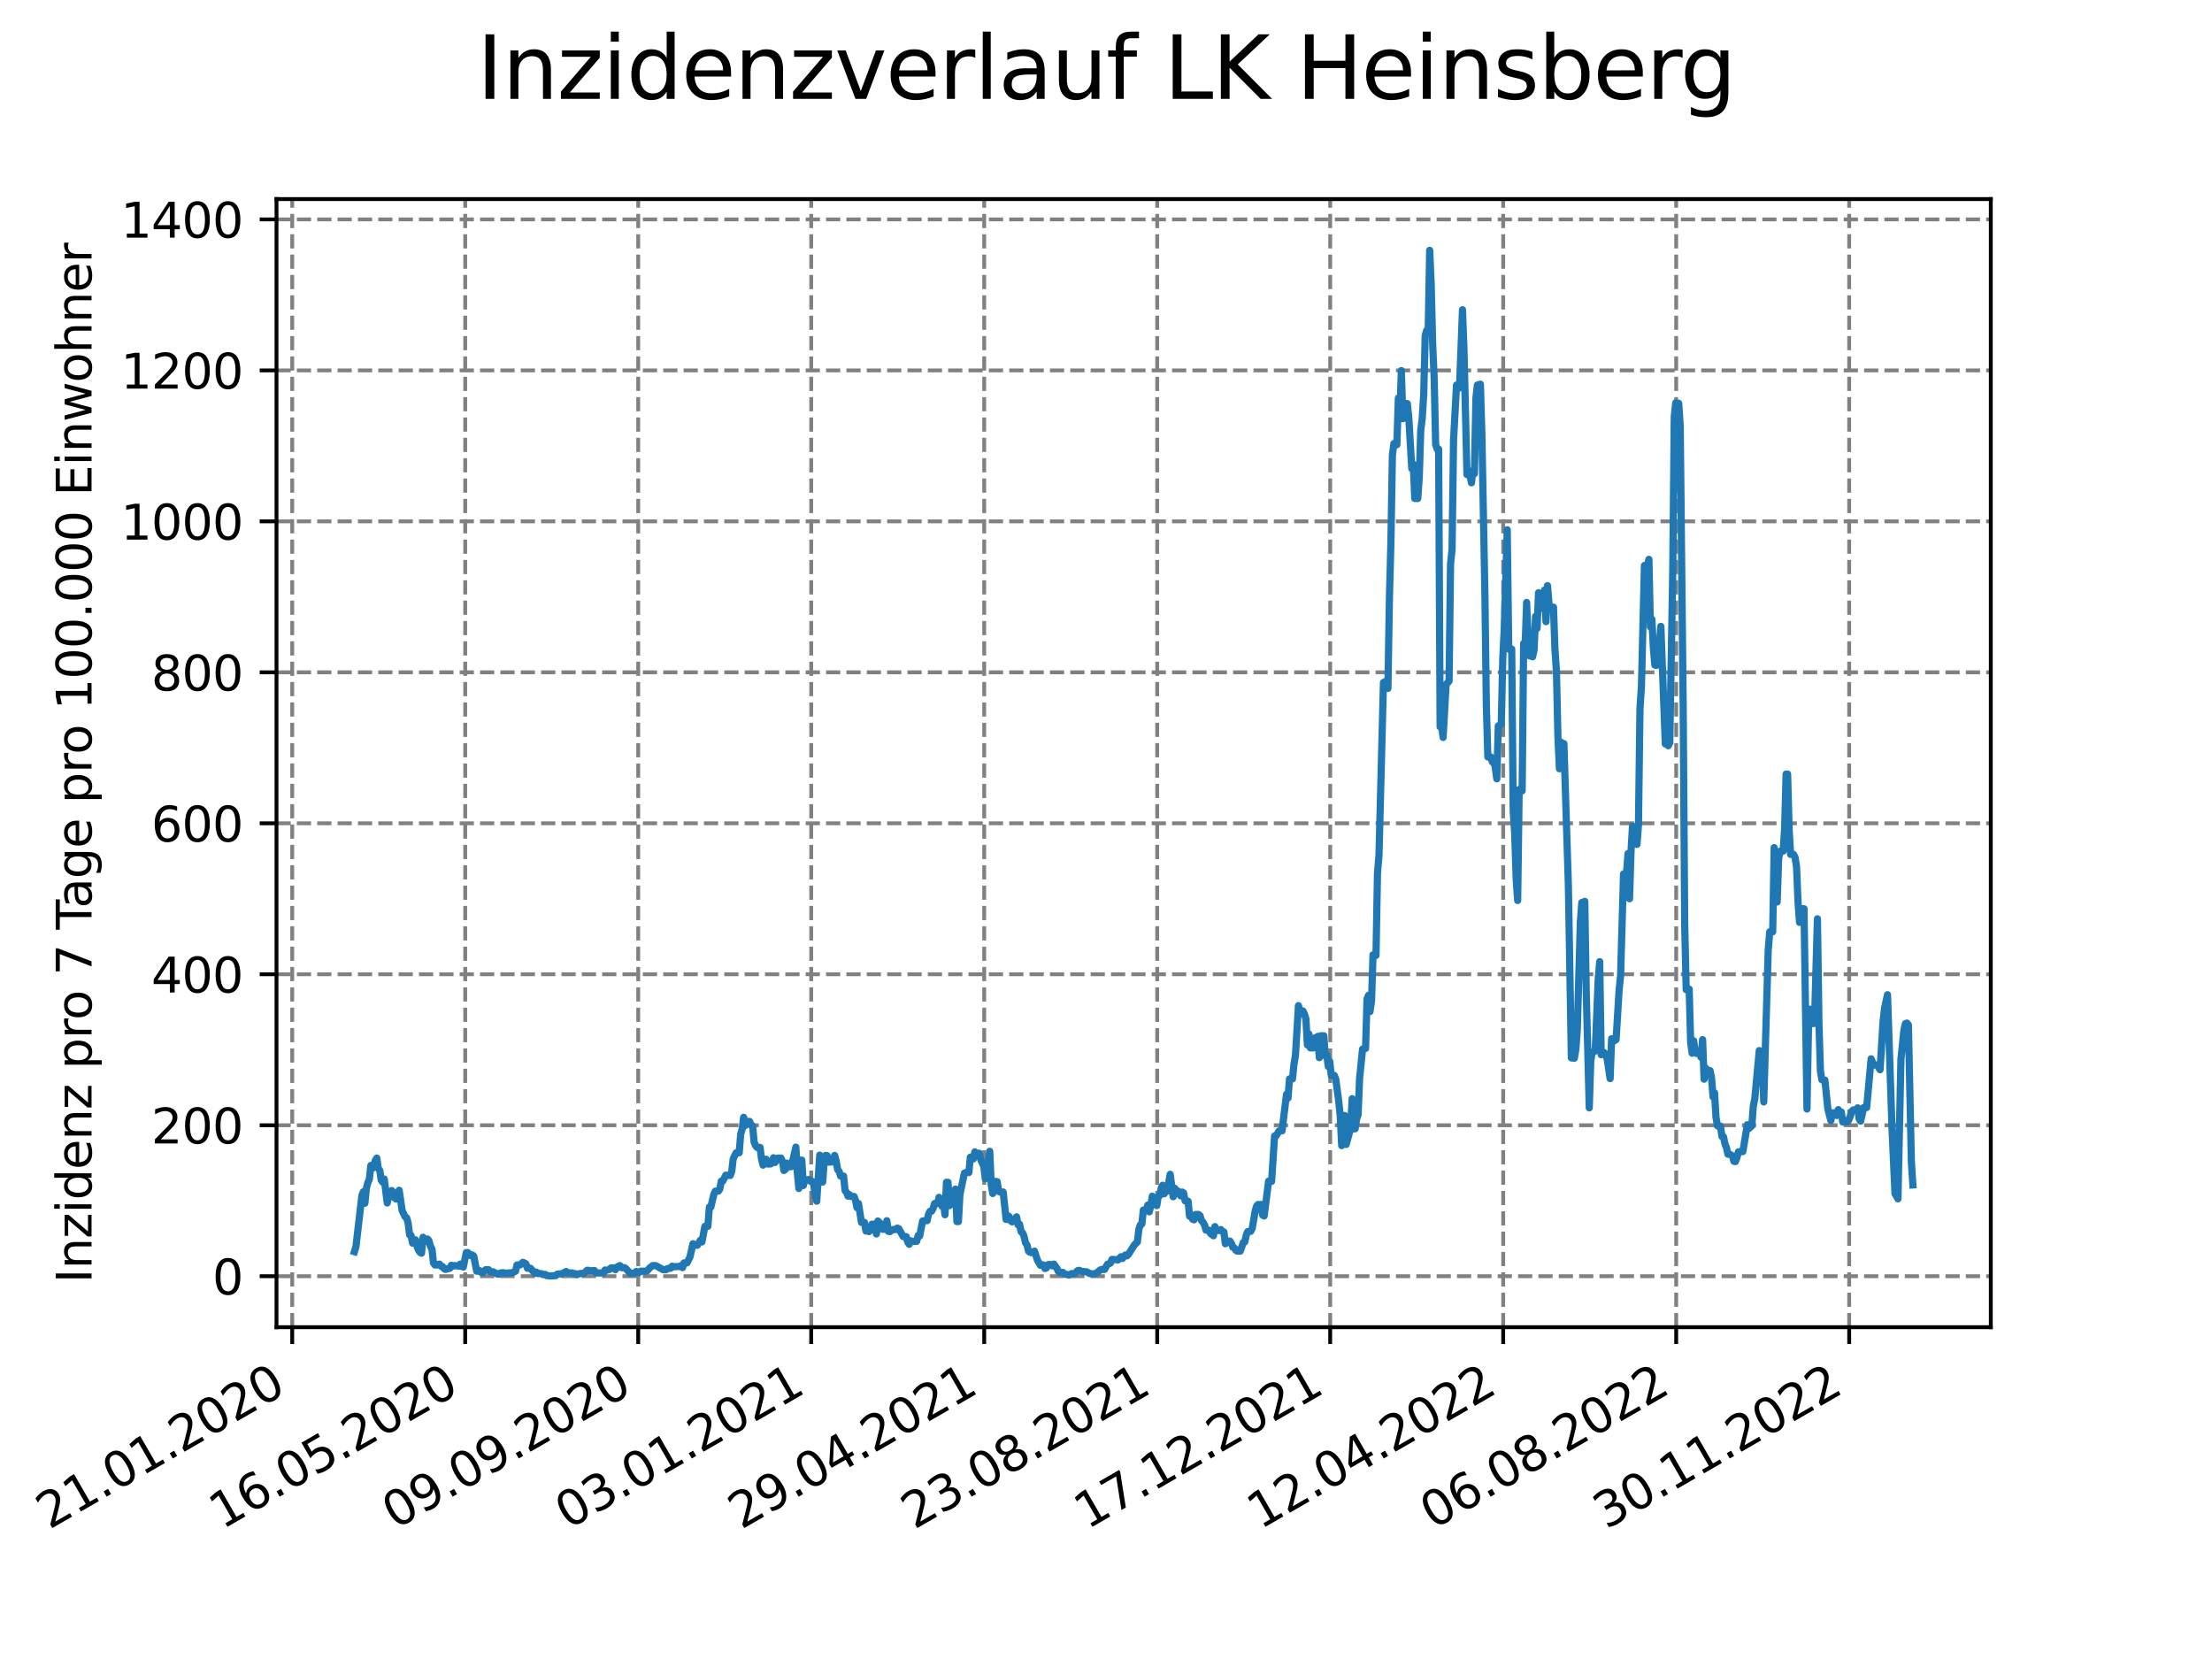 <?xml version="1.0" encoding="utf-8" standalone="no"?>
<!DOCTYPE svg PUBLIC "-//W3C//DTD SVG 1.1//EN"
  "http://www.w3.org/Graphics/SVG/1.1/DTD/svg11.dtd">
<svg xmlns:xlink="http://www.w3.org/1999/xlink" width="460.8pt" height="345.6pt" viewBox="0 0 460.8 345.6" xmlns="http://www.w3.org/2000/svg" version="1.1">
 <defs>
  <style type="text/css">*{stroke-linejoin: round; stroke-linecap: butt}</style>
 </defs>
 <g id="figure_1">
  <g id="patch_1">
   <path d="M 0 345.6 
L 460.8 345.6 
L 460.8 0 
L 0 0 
z
" style="fill: #ffffff"/>
  </g>
  <g id="axes_1">
   <g id="patch_2">
    <path d="M 57.6 276.48 
L 414.72 276.48 
L 414.72 41.472 
L 57.6 41.472 
z
" style="fill: #ffffff"/>
   </g>
   <g id="matplotlib.axis_1">
    <g id="xtick_1">
     <g id="line2d_1">
      <path d="M 60.875 276.48 
L 60.875 41.472 
" clip-path="url(#pd9dc23a8ab)" style="fill: none; stroke-dasharray: 2.96,1.28; stroke-dashoffset: 0; stroke: #808080; stroke-width: 0.8"/>
     </g>
     <g id="line2d_2">
      <defs>
       <path id="mb1b5052a9f" d="M 0 0 
L 0 3.5 
" style="stroke: #000000; stroke-width: 0.8"/>
      </defs>
      <g>
       <use xlink:href="#mb1b5052a9f" x="60.875" y="276.48" style="stroke: #000000; stroke-width: 0.8"/>
      </g>
     </g>
     <g id="text_1">
      <!-- 21.01.2020 -->
      <g transform="translate(10.25 318.689) rotate(-30) scale(0.1 -0.1)">
       <defs>
        <path id="DejaVuSans-32" d="M 1228 531 
L 3431 531 
L 3431 0 
L 469 0 
L 469 531 
Q 828 903 1448 1529 
Q 2069 2156 2228 2338 
Q 2531 2678 2651 2914 
Q 2772 3150 2772 3378 
Q 2772 3750 2511 3984 
Q 2250 4219 1831 4219 
Q 1534 4219 1204 4116 
Q 875 4013 500 3803 
L 500 4441 
Q 881 4594 1212 4672 
Q 1544 4750 1819 4750 
Q 2544 4750 2975 4387 
Q 3406 4025 3406 3419 
Q 3406 3131 3298 2873 
Q 3191 2616 2906 2266 
Q 2828 2175 2409 1742 
Q 1991 1309 1228 531 
z
" transform="scale(0.016)"/>
        <path id="DejaVuSans-31" d="M 794 531 
L 1825 531 
L 1825 4091 
L 703 3866 
L 703 4441 
L 1819 4666 
L 2450 4666 
L 2450 531 
L 3481 531 
L 3481 0 
L 794 0 
L 794 531 
z
" transform="scale(0.016)"/>
        <path id="DejaVuSans-2e" d="M 684 794 
L 1344 794 
L 1344 0 
L 684 0 
L 684 794 
z
" transform="scale(0.016)"/>
        <path id="DejaVuSans-30" d="M 2034 4250 
Q 1547 4250 1301 3770 
Q 1056 3291 1056 2328 
Q 1056 1369 1301 889 
Q 1547 409 2034 409 
Q 2525 409 2770 889 
Q 3016 1369 3016 2328 
Q 3016 3291 2770 3770 
Q 2525 4250 2034 4250 
z
M 2034 4750 
Q 2819 4750 3233 4129 
Q 3647 3509 3647 2328 
Q 3647 1150 3233 529 
Q 2819 -91 2034 -91 
Q 1250 -91 836 529 
Q 422 1150 422 2328 
Q 422 3509 836 4129 
Q 1250 4750 2034 4750 
z
" transform="scale(0.016)"/>
       </defs>
       <use xlink:href="#DejaVuSans-32"/>
       <use xlink:href="#DejaVuSans-31" x="63.623"/>
       <use xlink:href="#DejaVuSans-2e" x="127.246"/>
       <use xlink:href="#DejaVuSans-30" x="159.033"/>
       <use xlink:href="#DejaVuSans-31" x="222.656"/>
       <use xlink:href="#DejaVuSans-2e" x="286.279"/>
       <use xlink:href="#DejaVuSans-32" x="318.066"/>
       <use xlink:href="#DejaVuSans-30" x="381.689"/>
       <use xlink:href="#DejaVuSans-32" x="445.312"/>
       <use xlink:href="#DejaVuSans-30" x="508.936"/>
      </g>
     </g>
    </g>
    <g id="xtick_2">
     <g id="line2d_3">
      <path d="M 96.913 276.48 
L 96.913 41.472 
" clip-path="url(#pd9dc23a8ab)" style="fill: none; stroke-dasharray: 2.96,1.28; stroke-dashoffset: 0; stroke: #808080; stroke-width: 0.8"/>
     </g>
     <g id="line2d_4">
      <g>
       <use xlink:href="#mb1b5052a9f" x="96.913" y="276.48" style="stroke: #000000; stroke-width: 0.8"/>
      </g>
     </g>
     <g id="text_2">
      <!-- 16.05.2020 -->
      <g transform="translate(46.288 318.689) rotate(-30) scale(0.1 -0.1)">
       <defs>
        <path id="DejaVuSans-36" d="M 2113 2584 
Q 1688 2584 1439 2293 
Q 1191 2003 1191 1497 
Q 1191 994 1439 701 
Q 1688 409 2113 409 
Q 2538 409 2786 701 
Q 3034 994 3034 1497 
Q 3034 2003 2786 2293 
Q 2538 2584 2113 2584 
z
M 3366 4563 
L 3366 3988 
Q 3128 4100 2886 4159 
Q 2644 4219 2406 4219 
Q 1781 4219 1451 3797 
Q 1122 3375 1075 2522 
Q 1259 2794 1537 2939 
Q 1816 3084 2150 3084 
Q 2853 3084 3261 2657 
Q 3669 2231 3669 1497 
Q 3669 778 3244 343 
Q 2819 -91 2113 -91 
Q 1303 -91 875 529 
Q 447 1150 447 2328 
Q 447 3434 972 4092 
Q 1497 4750 2381 4750 
Q 2619 4750 2861 4703 
Q 3103 4656 3366 4563 
z
" transform="scale(0.016)"/>
        <path id="DejaVuSans-35" d="M 691 4666 
L 3169 4666 
L 3169 4134 
L 1269 4134 
L 1269 2991 
Q 1406 3038 1543 3061 
Q 1681 3084 1819 3084 
Q 2600 3084 3056 2656 
Q 3513 2228 3513 1497 
Q 3513 744 3044 326 
Q 2575 -91 1722 -91 
Q 1428 -91 1123 -41 
Q 819 9 494 109 
L 494 744 
Q 775 591 1075 516 
Q 1375 441 1709 441 
Q 2250 441 2565 725 
Q 2881 1009 2881 1497 
Q 2881 1984 2565 2268 
Q 2250 2553 1709 2553 
Q 1456 2553 1204 2497 
Q 953 2441 691 2322 
L 691 4666 
z
" transform="scale(0.016)"/>
       </defs>
       <use xlink:href="#DejaVuSans-31"/>
       <use xlink:href="#DejaVuSans-36" x="63.623"/>
       <use xlink:href="#DejaVuSans-2e" x="127.246"/>
       <use xlink:href="#DejaVuSans-30" x="159.033"/>
       <use xlink:href="#DejaVuSans-35" x="222.656"/>
       <use xlink:href="#DejaVuSans-2e" x="286.279"/>
       <use xlink:href="#DejaVuSans-32" x="318.066"/>
       <use xlink:href="#DejaVuSans-30" x="381.689"/>
       <use xlink:href="#DejaVuSans-32" x="445.312"/>
       <use xlink:href="#DejaVuSans-30" x="508.936"/>
      </g>
     </g>
    </g>
    <g id="xtick_3">
     <g id="line2d_5">
      <path d="M 132.951 276.48 
L 132.951 41.472 
" clip-path="url(#pd9dc23a8ab)" style="fill: none; stroke-dasharray: 2.96,1.28; stroke-dashoffset: 0; stroke: #808080; stroke-width: 0.8"/>
     </g>
     <g id="line2d_6">
      <g>
       <use xlink:href="#mb1b5052a9f" x="132.951" y="276.48" style="stroke: #000000; stroke-width: 0.8"/>
      </g>
     </g>
     <g id="text_3">
      <!-- 09.09.2020 -->
      <g transform="translate(82.326 318.689) rotate(-30) scale(0.1 -0.1)">
       <defs>
        <path id="DejaVuSans-39" d="M 703 97 
L 703 672 
Q 941 559 1184 500 
Q 1428 441 1663 441 
Q 2288 441 2617 861 
Q 2947 1281 2994 2138 
Q 2813 1869 2534 1725 
Q 2256 1581 1919 1581 
Q 1219 1581 811 2004 
Q 403 2428 403 3163 
Q 403 3881 828 4315 
Q 1253 4750 1959 4750 
Q 2769 4750 3195 4129 
Q 3622 3509 3622 2328 
Q 3622 1225 3098 567 
Q 2575 -91 1691 -91 
Q 1453 -91 1209 -44 
Q 966 3 703 97 
z
M 1959 2075 
Q 2384 2075 2632 2365 
Q 2881 2656 2881 3163 
Q 2881 3666 2632 3958 
Q 2384 4250 1959 4250 
Q 1534 4250 1286 3958 
Q 1038 3666 1038 3163 
Q 1038 2656 1286 2365 
Q 1534 2075 1959 2075 
z
" transform="scale(0.016)"/>
       </defs>
       <use xlink:href="#DejaVuSans-30"/>
       <use xlink:href="#DejaVuSans-39" x="63.623"/>
       <use xlink:href="#DejaVuSans-2e" x="127.246"/>
       <use xlink:href="#DejaVuSans-30" x="159.033"/>
       <use xlink:href="#DejaVuSans-39" x="222.656"/>
       <use xlink:href="#DejaVuSans-2e" x="286.279"/>
       <use xlink:href="#DejaVuSans-32" x="318.066"/>
       <use xlink:href="#DejaVuSans-30" x="381.689"/>
       <use xlink:href="#DejaVuSans-32" x="445.312"/>
       <use xlink:href="#DejaVuSans-30" x="508.936"/>
      </g>
     </g>
    </g>
    <g id="xtick_4">
     <g id="line2d_7">
      <path d="M 168.99 276.48 
L 168.99 41.472 
" clip-path="url(#pd9dc23a8ab)" style="fill: none; stroke-dasharray: 2.96,1.28; stroke-dashoffset: 0; stroke: #808080; stroke-width: 0.8"/>
     </g>
     <g id="line2d_8">
      <g>
       <use xlink:href="#mb1b5052a9f" x="168.99" y="276.48" style="stroke: #000000; stroke-width: 0.8"/>
      </g>
     </g>
     <g id="text_4">
      <!-- 03.01.2021 -->
      <g transform="translate(118.364 318.689) rotate(-30) scale(0.1 -0.1)">
       <defs>
        <path id="DejaVuSans-33" d="M 2597 2516 
Q 3050 2419 3304 2112 
Q 3559 1806 3559 1356 
Q 3559 666 3084 287 
Q 2609 -91 1734 -91 
Q 1441 -91 1130 -33 
Q 819 25 488 141 
L 488 750 
Q 750 597 1062 519 
Q 1375 441 1716 441 
Q 2309 441 2620 675 
Q 2931 909 2931 1356 
Q 2931 1769 2642 2001 
Q 2353 2234 1838 2234 
L 1294 2234 
L 1294 2753 
L 1863 2753 
Q 2328 2753 2575 2939 
Q 2822 3125 2822 3475 
Q 2822 3834 2567 4026 
Q 2313 4219 1838 4219 
Q 1578 4219 1281 4162 
Q 984 4106 628 3988 
L 628 4550 
Q 988 4650 1302 4700 
Q 1616 4750 1894 4750 
Q 2613 4750 3031 4423 
Q 3450 4097 3450 3541 
Q 3450 3153 3228 2886 
Q 3006 2619 2597 2516 
z
" transform="scale(0.016)"/>
       </defs>
       <use xlink:href="#DejaVuSans-30"/>
       <use xlink:href="#DejaVuSans-33" x="63.623"/>
       <use xlink:href="#DejaVuSans-2e" x="127.246"/>
       <use xlink:href="#DejaVuSans-30" x="159.033"/>
       <use xlink:href="#DejaVuSans-31" x="222.656"/>
       <use xlink:href="#DejaVuSans-2e" x="286.279"/>
       <use xlink:href="#DejaVuSans-32" x="318.066"/>
       <use xlink:href="#DejaVuSans-30" x="381.689"/>
       <use xlink:href="#DejaVuSans-32" x="445.312"/>
       <use xlink:href="#DejaVuSans-31" x="508.936"/>
      </g>
     </g>
    </g>
    <g id="xtick_5">
     <g id="line2d_9">
      <path d="M 205.028 276.48 
L 205.028 41.472 
" clip-path="url(#pd9dc23a8ab)" style="fill: none; stroke-dasharray: 2.96,1.28; stroke-dashoffset: 0; stroke: #808080; stroke-width: 0.8"/>
     </g>
     <g id="line2d_10">
      <g>
       <use xlink:href="#mb1b5052a9f" x="205.028" y="276.48" style="stroke: #000000; stroke-width: 0.8"/>
      </g>
     </g>
     <g id="text_5">
      <!-- 29.04.2021 -->
      <g transform="translate(154.403 318.689) rotate(-30) scale(0.1 -0.1)">
       <defs>
        <path id="DejaVuSans-34" d="M 2419 4116 
L 825 1625 
L 2419 1625 
L 2419 4116 
z
M 2253 4666 
L 3047 4666 
L 3047 1625 
L 3713 1625 
L 3713 1100 
L 3047 1100 
L 3047 0 
L 2419 0 
L 2419 1100 
L 313 1100 
L 313 1709 
L 2253 4666 
z
" transform="scale(0.016)"/>
       </defs>
       <use xlink:href="#DejaVuSans-32"/>
       <use xlink:href="#DejaVuSans-39" x="63.623"/>
       <use xlink:href="#DejaVuSans-2e" x="127.246"/>
       <use xlink:href="#DejaVuSans-30" x="159.033"/>
       <use xlink:href="#DejaVuSans-34" x="222.656"/>
       <use xlink:href="#DejaVuSans-2e" x="286.279"/>
       <use xlink:href="#DejaVuSans-32" x="318.066"/>
       <use xlink:href="#DejaVuSans-30" x="381.689"/>
       <use xlink:href="#DejaVuSans-32" x="445.312"/>
       <use xlink:href="#DejaVuSans-31" x="508.936"/>
      </g>
     </g>
    </g>
    <g id="xtick_6">
     <g id="line2d_11">
      <path d="M 241.066 276.48 
L 241.066 41.472 
" clip-path="url(#pd9dc23a8ab)" style="fill: none; stroke-dasharray: 2.96,1.28; stroke-dashoffset: 0; stroke: #808080; stroke-width: 0.8"/>
     </g>
     <g id="line2d_12">
      <g>
       <use xlink:href="#mb1b5052a9f" x="241.066" y="276.48" style="stroke: #000000; stroke-width: 0.8"/>
      </g>
     </g>
     <g id="text_6">
      <!-- 23.08.2021 -->
      <g transform="translate(190.441 318.689) rotate(-30) scale(0.1 -0.1)">
       <defs>
        <path id="DejaVuSans-38" d="M 2034 2216 
Q 1584 2216 1326 1975 
Q 1069 1734 1069 1313 
Q 1069 891 1326 650 
Q 1584 409 2034 409 
Q 2484 409 2743 651 
Q 3003 894 3003 1313 
Q 3003 1734 2745 1975 
Q 2488 2216 2034 2216 
z
M 1403 2484 
Q 997 2584 770 2862 
Q 544 3141 544 3541 
Q 544 4100 942 4425 
Q 1341 4750 2034 4750 
Q 2731 4750 3128 4425 
Q 3525 4100 3525 3541 
Q 3525 3141 3298 2862 
Q 3072 2584 2669 2484 
Q 3125 2378 3379 2068 
Q 3634 1759 3634 1313 
Q 3634 634 3220 271 
Q 2806 -91 2034 -91 
Q 1263 -91 848 271 
Q 434 634 434 1313 
Q 434 1759 690 2068 
Q 947 2378 1403 2484 
z
M 1172 3481 
Q 1172 3119 1398 2916 
Q 1625 2713 2034 2713 
Q 2441 2713 2670 2916 
Q 2900 3119 2900 3481 
Q 2900 3844 2670 4047 
Q 2441 4250 2034 4250 
Q 1625 4250 1398 4047 
Q 1172 3844 1172 3481 
z
" transform="scale(0.016)"/>
       </defs>
       <use xlink:href="#DejaVuSans-32"/>
       <use xlink:href="#DejaVuSans-33" x="63.623"/>
       <use xlink:href="#DejaVuSans-2e" x="127.246"/>
       <use xlink:href="#DejaVuSans-30" x="159.033"/>
       <use xlink:href="#DejaVuSans-38" x="222.656"/>
       <use xlink:href="#DejaVuSans-2e" x="286.279"/>
       <use xlink:href="#DejaVuSans-32" x="318.066"/>
       <use xlink:href="#DejaVuSans-30" x="381.689"/>
       <use xlink:href="#DejaVuSans-32" x="445.312"/>
       <use xlink:href="#DejaVuSans-31" x="508.936"/>
      </g>
     </g>
    </g>
    <g id="xtick_7">
     <g id="line2d_13">
      <path d="M 277.104 276.48 
L 277.104 41.472 
" clip-path="url(#pd9dc23a8ab)" style="fill: none; stroke-dasharray: 2.96,1.28; stroke-dashoffset: 0; stroke: #808080; stroke-width: 0.8"/>
     </g>
     <g id="line2d_14">
      <g>
       <use xlink:href="#mb1b5052a9f" x="277.104" y="276.48" style="stroke: #000000; stroke-width: 0.8"/>
      </g>
     </g>
     <g id="text_7">
      <!-- 17.12.2021 -->
      <g transform="translate(226.479 318.689) rotate(-30) scale(0.1 -0.1)">
       <defs>
        <path id="DejaVuSans-37" d="M 525 4666 
L 3525 4666 
L 3525 4397 
L 1831 0 
L 1172 0 
L 2766 4134 
L 525 4134 
L 525 4666 
z
" transform="scale(0.016)"/>
       </defs>
       <use xlink:href="#DejaVuSans-31"/>
       <use xlink:href="#DejaVuSans-37" x="63.623"/>
       <use xlink:href="#DejaVuSans-2e" x="127.246"/>
       <use xlink:href="#DejaVuSans-31" x="159.033"/>
       <use xlink:href="#DejaVuSans-32" x="222.656"/>
       <use xlink:href="#DejaVuSans-2e" x="286.279"/>
       <use xlink:href="#DejaVuSans-32" x="318.066"/>
       <use xlink:href="#DejaVuSans-30" x="381.689"/>
       <use xlink:href="#DejaVuSans-32" x="445.312"/>
       <use xlink:href="#DejaVuSans-31" x="508.936"/>
      </g>
     </g>
    </g>
    <g id="xtick_8">
     <g id="line2d_15">
      <path d="M 313.142 276.48 
L 313.142 41.472 
" clip-path="url(#pd9dc23a8ab)" style="fill: none; stroke-dasharray: 2.96,1.28; stroke-dashoffset: 0; stroke: #808080; stroke-width: 0.8"/>
     </g>
     <g id="line2d_16">
      <g>
       <use xlink:href="#mb1b5052a9f" x="313.142" y="276.48" style="stroke: #000000; stroke-width: 0.8"/>
      </g>
     </g>
     <g id="text_8">
      <!-- 12.04.2022 -->
      <g transform="translate(262.517 318.689) rotate(-30) scale(0.1 -0.1)">
       <use xlink:href="#DejaVuSans-31"/>
       <use xlink:href="#DejaVuSans-32" x="63.623"/>
       <use xlink:href="#DejaVuSans-2e" x="127.246"/>
       <use xlink:href="#DejaVuSans-30" x="159.033"/>
       <use xlink:href="#DejaVuSans-34" x="222.656"/>
       <use xlink:href="#DejaVuSans-2e" x="286.279"/>
       <use xlink:href="#DejaVuSans-32" x="318.066"/>
       <use xlink:href="#DejaVuSans-30" x="381.689"/>
       <use xlink:href="#DejaVuSans-32" x="445.312"/>
       <use xlink:href="#DejaVuSans-32" x="508.936"/>
      </g>
     </g>
    </g>
    <g id="xtick_9">
     <g id="line2d_17">
      <path d="M 349.181 276.48 
L 349.181 41.472 
" clip-path="url(#pd9dc23a8ab)" style="fill: none; stroke-dasharray: 2.96,1.28; stroke-dashoffset: 0; stroke: #808080; stroke-width: 0.8"/>
     </g>
     <g id="line2d_18">
      <g>
       <use xlink:href="#mb1b5052a9f" x="349.181" y="276.48" style="stroke: #000000; stroke-width: 0.8"/>
      </g>
     </g>
     <g id="text_9">
      <!-- 06.08.2022 -->
      <g transform="translate(298.555 318.689) rotate(-30) scale(0.1 -0.1)">
       <use xlink:href="#DejaVuSans-30"/>
       <use xlink:href="#DejaVuSans-36" x="63.623"/>
       <use xlink:href="#DejaVuSans-2e" x="127.246"/>
       <use xlink:href="#DejaVuSans-30" x="159.033"/>
       <use xlink:href="#DejaVuSans-38" x="222.656"/>
       <use xlink:href="#DejaVuSans-2e" x="286.279"/>
       <use xlink:href="#DejaVuSans-32" x="318.066"/>
       <use xlink:href="#DejaVuSans-30" x="381.689"/>
       <use xlink:href="#DejaVuSans-32" x="445.312"/>
       <use xlink:href="#DejaVuSans-32" x="508.936"/>
      </g>
     </g>
    </g>
    <g id="xtick_10">
     <g id="line2d_19">
      <path d="M 385.219 276.48 
L 385.219 41.472 
" clip-path="url(#pd9dc23a8ab)" style="fill: none; stroke-dasharray: 2.96,1.28; stroke-dashoffset: 0; stroke: #808080; stroke-width: 0.8"/>
     </g>
     <g id="line2d_20">
      <g>
       <use xlink:href="#mb1b5052a9f" x="385.219" y="276.48" style="stroke: #000000; stroke-width: 0.8"/>
      </g>
     </g>
     <g id="text_10">
      <!-- 30.11.2022 -->
      <g transform="translate(334.594 318.689) rotate(-30) scale(0.1 -0.1)">
       <use xlink:href="#DejaVuSans-33"/>
       <use xlink:href="#DejaVuSans-30" x="63.623"/>
       <use xlink:href="#DejaVuSans-2e" x="127.246"/>
       <use xlink:href="#DejaVuSans-31" x="159.033"/>
       <use xlink:href="#DejaVuSans-31" x="222.656"/>
       <use xlink:href="#DejaVuSans-2e" x="286.279"/>
       <use xlink:href="#DejaVuSans-32" x="318.066"/>
       <use xlink:href="#DejaVuSans-30" x="381.689"/>
       <use xlink:href="#DejaVuSans-32" x="445.312"/>
       <use xlink:href="#DejaVuSans-32" x="508.936"/>
      </g>
     </g>
    </g>
   </g>
   <g id="matplotlib.axis_2">
    <g id="ytick_1">
     <g id="line2d_21">
      <path d="M 57.6 265.859 
L 414.72 265.859 
" clip-path="url(#pd9dc23a8ab)" style="fill: none; stroke-dasharray: 2.96,1.28; stroke-dashoffset: 0; stroke: #808080; stroke-width: 0.8"/>
     </g>
     <g id="line2d_22">
      <defs>
       <path id="m3a3ee50ee5" d="M 0 0 
L -3.5 0 
" style="stroke: #000000; stroke-width: 0.8"/>
      </defs>
      <g>
       <use xlink:href="#m3a3ee50ee5" x="57.6" y="265.859" style="stroke: #000000; stroke-width: 0.8"/>
      </g>
     </g>
     <g id="text_11">
      <!-- 0 -->
      <g transform="translate(44.237 269.659) scale(0.1 -0.1)">
       <use xlink:href="#DejaVuSans-30"/>
      </g>
     </g>
    </g>
    <g id="ytick_2">
     <g id="line2d_23">
      <path d="M 57.6 234.409 
L 414.72 234.409 
" clip-path="url(#pd9dc23a8ab)" style="fill: none; stroke-dasharray: 2.96,1.28; stroke-dashoffset: 0; stroke: #808080; stroke-width: 0.8"/>
     </g>
     <g id="line2d_24">
      <g>
       <use xlink:href="#m3a3ee50ee5" x="57.6" y="234.409" style="stroke: #000000; stroke-width: 0.8"/>
      </g>
     </g>
     <g id="text_12">
      <!-- 200 -->
      <g transform="translate(31.512 238.208) scale(0.1 -0.1)">
       <use xlink:href="#DejaVuSans-32"/>
       <use xlink:href="#DejaVuSans-30" x="63.623"/>
       <use xlink:href="#DejaVuSans-30" x="127.246"/>
      </g>
     </g>
    </g>
    <g id="ytick_3">
     <g id="line2d_25">
      <path d="M 57.6 202.959 
L 414.72 202.959 
" clip-path="url(#pd9dc23a8ab)" style="fill: none; stroke-dasharray: 2.96,1.28; stroke-dashoffset: 0; stroke: #808080; stroke-width: 0.8"/>
     </g>
     <g id="line2d_26">
      <g>
       <use xlink:href="#m3a3ee50ee5" x="57.6" y="202.959" style="stroke: #000000; stroke-width: 0.8"/>
      </g>
     </g>
     <g id="text_13">
      <!-- 400 -->
      <g transform="translate(31.512 206.758) scale(0.1 -0.1)">
       <use xlink:href="#DejaVuSans-34"/>
       <use xlink:href="#DejaVuSans-30" x="63.623"/>
       <use xlink:href="#DejaVuSans-30" x="127.246"/>
      </g>
     </g>
    </g>
    <g id="ytick_4">
     <g id="line2d_27">
      <path d="M 57.6 171.508 
L 414.72 171.508 
" clip-path="url(#pd9dc23a8ab)" style="fill: none; stroke-dasharray: 2.96,1.28; stroke-dashoffset: 0; stroke: #808080; stroke-width: 0.8"/>
     </g>
     <g id="line2d_28">
      <g>
       <use xlink:href="#m3a3ee50ee5" x="57.6" y="171.508" style="stroke: #000000; stroke-width: 0.8"/>
      </g>
     </g>
     <g id="text_14">
      <!-- 600 -->
      <g transform="translate(31.512 175.308) scale(0.1 -0.1)">
       <use xlink:href="#DejaVuSans-36"/>
       <use xlink:href="#DejaVuSans-30" x="63.623"/>
       <use xlink:href="#DejaVuSans-30" x="127.246"/>
      </g>
     </g>
    </g>
    <g id="ytick_5">
     <g id="line2d_29">
      <path d="M 57.6 140.058 
L 414.72 140.058 
" clip-path="url(#pd9dc23a8ab)" style="fill: none; stroke-dasharray: 2.96,1.28; stroke-dashoffset: 0; stroke: #808080; stroke-width: 0.8"/>
     </g>
     <g id="line2d_30">
      <g>
       <use xlink:href="#m3a3ee50ee5" x="57.6" y="140.058" style="stroke: #000000; stroke-width: 0.8"/>
      </g>
     </g>
     <g id="text_15">
      <!-- 800 -->
      <g transform="translate(31.512 143.857) scale(0.1 -0.1)">
       <use xlink:href="#DejaVuSans-38"/>
       <use xlink:href="#DejaVuSans-30" x="63.623"/>
       <use xlink:href="#DejaVuSans-30" x="127.246"/>
      </g>
     </g>
    </g>
    <g id="ytick_6">
     <g id="line2d_31">
      <path d="M 57.6 108.608 
L 414.72 108.608 
" clip-path="url(#pd9dc23a8ab)" style="fill: none; stroke-dasharray: 2.96,1.28; stroke-dashoffset: 0; stroke: #808080; stroke-width: 0.8"/>
     </g>
     <g id="line2d_32">
      <g>
       <use xlink:href="#m3a3ee50ee5" x="57.6" y="108.608" style="stroke: #000000; stroke-width: 0.8"/>
      </g>
     </g>
     <g id="text_16">
      <!-- 1000 -->
      <g transform="translate(25.15 112.407) scale(0.1 -0.1)">
       <use xlink:href="#DejaVuSans-31"/>
       <use xlink:href="#DejaVuSans-30" x="63.623"/>
       <use xlink:href="#DejaVuSans-30" x="127.246"/>
       <use xlink:href="#DejaVuSans-30" x="190.869"/>
      </g>
     </g>
    </g>
    <g id="ytick_7">
     <g id="line2d_33">
      <path d="M 57.6 77.158 
L 414.72 77.158 
" clip-path="url(#pd9dc23a8ab)" style="fill: none; stroke-dasharray: 2.96,1.28; stroke-dashoffset: 0; stroke: #808080; stroke-width: 0.8"/>
     </g>
     <g id="line2d_34">
      <g>
       <use xlink:href="#m3a3ee50ee5" x="57.6" y="77.158" style="stroke: #000000; stroke-width: 0.8"/>
      </g>
     </g>
     <g id="text_17">
      <!-- 1200 -->
      <g transform="translate(25.15 80.957) scale(0.1 -0.1)">
       <use xlink:href="#DejaVuSans-31"/>
       <use xlink:href="#DejaVuSans-32" x="63.623"/>
       <use xlink:href="#DejaVuSans-30" x="127.246"/>
       <use xlink:href="#DejaVuSans-30" x="190.869"/>
      </g>
     </g>
    </g>
    <g id="ytick_8">
     <g id="line2d_35">
      <path d="M 57.6 45.707 
L 414.72 45.707 
" clip-path="url(#pd9dc23a8ab)" style="fill: none; stroke-dasharray: 2.96,1.28; stroke-dashoffset: 0; stroke: #808080; stroke-width: 0.8"/>
     </g>
     <g id="line2d_36">
      <g>
       <use xlink:href="#m3a3ee50ee5" x="57.6" y="45.707" style="stroke: #000000; stroke-width: 0.8"/>
      </g>
     </g>
     <g id="text_18">
      <!-- 1400 -->
      <g transform="translate(25.15 49.507) scale(0.1 -0.1)">
       <use xlink:href="#DejaVuSans-31"/>
       <use xlink:href="#DejaVuSans-34" x="63.623"/>
       <use xlink:href="#DejaVuSans-30" x="127.246"/>
       <use xlink:href="#DejaVuSans-30" x="190.869"/>
      </g>
     </g>
    </g>
    <g id="text_19">
     <!-- Inzidenz pro 7 Tage pro 100.000 Einwohner -->
     <g transform="translate(19.07 267.301) rotate(-90) scale(0.1 -0.1)">
      <defs>
       <path id="DejaVuSans-49" d="M 628 4666 
L 1259 4666 
L 1259 0 
L 628 0 
L 628 4666 
z
" transform="scale(0.016)"/>
       <path id="DejaVuSans-6e" d="M 3513 2113 
L 3513 0 
L 2938 0 
L 2938 2094 
Q 2938 2591 2744 2837 
Q 2550 3084 2163 3084 
Q 1697 3084 1428 2787 
Q 1159 2491 1159 1978 
L 1159 0 
L 581 0 
L 581 3500 
L 1159 3500 
L 1159 2956 
Q 1366 3272 1645 3428 
Q 1925 3584 2291 3584 
Q 2894 3584 3203 3211 
Q 3513 2838 3513 2113 
z
" transform="scale(0.016)"/>
       <path id="DejaVuSans-7a" d="M 353 3500 
L 3084 3500 
L 3084 2975 
L 922 459 
L 3084 459 
L 3084 0 
L 275 0 
L 275 525 
L 2438 3041 
L 353 3041 
L 353 3500 
z
" transform="scale(0.016)"/>
       <path id="DejaVuSans-69" d="M 603 3500 
L 1178 3500 
L 1178 0 
L 603 0 
L 603 3500 
z
M 603 4863 
L 1178 4863 
L 1178 4134 
L 603 4134 
L 603 4863 
z
" transform="scale(0.016)"/>
       <path id="DejaVuSans-64" d="M 2906 2969 
L 2906 4863 
L 3481 4863 
L 3481 0 
L 2906 0 
L 2906 525 
Q 2725 213 2448 61 
Q 2172 -91 1784 -91 
Q 1150 -91 751 415 
Q 353 922 353 1747 
Q 353 2572 751 3078 
Q 1150 3584 1784 3584 
Q 2172 3584 2448 3432 
Q 2725 3281 2906 2969 
z
M 947 1747 
Q 947 1113 1208 752 
Q 1469 391 1925 391 
Q 2381 391 2643 752 
Q 2906 1113 2906 1747 
Q 2906 2381 2643 2742 
Q 2381 3103 1925 3103 
Q 1469 3103 1208 2742 
Q 947 2381 947 1747 
z
" transform="scale(0.016)"/>
       <path id="DejaVuSans-65" d="M 3597 1894 
L 3597 1613 
L 953 1613 
Q 991 1019 1311 708 
Q 1631 397 2203 397 
Q 2534 397 2845 478 
Q 3156 559 3463 722 
L 3463 178 
Q 3153 47 2828 -22 
Q 2503 -91 2169 -91 
Q 1331 -91 842 396 
Q 353 884 353 1716 
Q 353 2575 817 3079 
Q 1281 3584 2069 3584 
Q 2775 3584 3186 3129 
Q 3597 2675 3597 1894 
z
M 3022 2063 
Q 3016 2534 2758 2815 
Q 2500 3097 2075 3097 
Q 1594 3097 1305 2825 
Q 1016 2553 972 2059 
L 3022 2063 
z
" transform="scale(0.016)"/>
       <path id="DejaVuSans-20" transform="scale(0.016)"/>
       <path id="DejaVuSans-70" d="M 1159 525 
L 1159 -1331 
L 581 -1331 
L 581 3500 
L 1159 3500 
L 1159 2969 
Q 1341 3281 1617 3432 
Q 1894 3584 2278 3584 
Q 2916 3584 3314 3078 
Q 3713 2572 3713 1747 
Q 3713 922 3314 415 
Q 2916 -91 2278 -91 
Q 1894 -91 1617 61 
Q 1341 213 1159 525 
z
M 3116 1747 
Q 3116 2381 2855 2742 
Q 2594 3103 2138 3103 
Q 1681 3103 1420 2742 
Q 1159 2381 1159 1747 
Q 1159 1113 1420 752 
Q 1681 391 2138 391 
Q 2594 391 2855 752 
Q 3116 1113 3116 1747 
z
" transform="scale(0.016)"/>
       <path id="DejaVuSans-72" d="M 2631 2963 
Q 2534 3019 2420 3045 
Q 2306 3072 2169 3072 
Q 1681 3072 1420 2755 
Q 1159 2438 1159 1844 
L 1159 0 
L 581 0 
L 581 3500 
L 1159 3500 
L 1159 2956 
Q 1341 3275 1631 3429 
Q 1922 3584 2338 3584 
Q 2397 3584 2469 3576 
Q 2541 3569 2628 3553 
L 2631 2963 
z
" transform="scale(0.016)"/>
       <path id="DejaVuSans-6f" d="M 1959 3097 
Q 1497 3097 1228 2736 
Q 959 2375 959 1747 
Q 959 1119 1226 758 
Q 1494 397 1959 397 
Q 2419 397 2687 759 
Q 2956 1122 2956 1747 
Q 2956 2369 2687 2733 
Q 2419 3097 1959 3097 
z
M 1959 3584 
Q 2709 3584 3137 3096 
Q 3566 2609 3566 1747 
Q 3566 888 3137 398 
Q 2709 -91 1959 -91 
Q 1206 -91 779 398 
Q 353 888 353 1747 
Q 353 2609 779 3096 
Q 1206 3584 1959 3584 
z
" transform="scale(0.016)"/>
       <path id="DejaVuSans-54" d="M -19 4666 
L 3928 4666 
L 3928 4134 
L 2272 4134 
L 2272 0 
L 1638 0 
L 1638 4134 
L -19 4134 
L -19 4666 
z
" transform="scale(0.016)"/>
       <path id="DejaVuSans-61" d="M 2194 1759 
Q 1497 1759 1228 1600 
Q 959 1441 959 1056 
Q 959 750 1161 570 
Q 1363 391 1709 391 
Q 2188 391 2477 730 
Q 2766 1069 2766 1631 
L 2766 1759 
L 2194 1759 
z
M 3341 1997 
L 3341 0 
L 2766 0 
L 2766 531 
Q 2569 213 2275 61 
Q 1981 -91 1556 -91 
Q 1019 -91 701 211 
Q 384 513 384 1019 
Q 384 1609 779 1909 
Q 1175 2209 1959 2209 
L 2766 2209 
L 2766 2266 
Q 2766 2663 2505 2880 
Q 2244 3097 1772 3097 
Q 1472 3097 1187 3025 
Q 903 2953 641 2809 
L 641 3341 
Q 956 3463 1253 3523 
Q 1550 3584 1831 3584 
Q 2591 3584 2966 3190 
Q 3341 2797 3341 1997 
z
" transform="scale(0.016)"/>
       <path id="DejaVuSans-67" d="M 2906 1791 
Q 2906 2416 2648 2759 
Q 2391 3103 1925 3103 
Q 1463 3103 1205 2759 
Q 947 2416 947 1791 
Q 947 1169 1205 825 
Q 1463 481 1925 481 
Q 2391 481 2648 825 
Q 2906 1169 2906 1791 
z
M 3481 434 
Q 3481 -459 3084 -895 
Q 2688 -1331 1869 -1331 
Q 1566 -1331 1297 -1286 
Q 1028 -1241 775 -1147 
L 775 -588 
Q 1028 -725 1275 -790 
Q 1522 -856 1778 -856 
Q 2344 -856 2625 -561 
Q 2906 -266 2906 331 
L 2906 616 
Q 2728 306 2450 153 
Q 2172 0 1784 0 
Q 1141 0 747 490 
Q 353 981 353 1791 
Q 353 2603 747 3093 
Q 1141 3584 1784 3584 
Q 2172 3584 2450 3431 
Q 2728 3278 2906 2969 
L 2906 3500 
L 3481 3500 
L 3481 434 
z
" transform="scale(0.016)"/>
       <path id="DejaVuSans-45" d="M 628 4666 
L 3578 4666 
L 3578 4134 
L 1259 4134 
L 1259 2753 
L 3481 2753 
L 3481 2222 
L 1259 2222 
L 1259 531 
L 3634 531 
L 3634 0 
L 628 0 
L 628 4666 
z
" transform="scale(0.016)"/>
       <path id="DejaVuSans-77" d="M 269 3500 
L 844 3500 
L 1563 769 
L 2278 3500 
L 2956 3500 
L 3675 769 
L 4391 3500 
L 4966 3500 
L 4050 0 
L 3372 0 
L 2619 2869 
L 1863 0 
L 1184 0 
L 269 3500 
z
" transform="scale(0.016)"/>
       <path id="DejaVuSans-68" d="M 3513 2113 
L 3513 0 
L 2938 0 
L 2938 2094 
Q 2938 2591 2744 2837 
Q 2550 3084 2163 3084 
Q 1697 3084 1428 2787 
Q 1159 2491 1159 1978 
L 1159 0 
L 581 0 
L 581 4863 
L 1159 4863 
L 1159 2956 
Q 1366 3272 1645 3428 
Q 1925 3584 2291 3584 
Q 2894 3584 3203 3211 
Q 3513 2838 3513 2113 
z
" transform="scale(0.016)"/>
      </defs>
      <use xlink:href="#DejaVuSans-49"/>
      <use xlink:href="#DejaVuSans-6e" x="29.492"/>
      <use xlink:href="#DejaVuSans-7a" x="92.871"/>
      <use xlink:href="#DejaVuSans-69" x="145.361"/>
      <use xlink:href="#DejaVuSans-64" x="173.145"/>
      <use xlink:href="#DejaVuSans-65" x="236.621"/>
      <use xlink:href="#DejaVuSans-6e" x="298.145"/>
      <use xlink:href="#DejaVuSans-7a" x="361.523"/>
      <use xlink:href="#DejaVuSans-20" x="414.014"/>
      <use xlink:href="#DejaVuSans-70" x="445.801"/>
      <use xlink:href="#DejaVuSans-72" x="509.277"/>
      <use xlink:href="#DejaVuSans-6f" x="548.141"/>
      <use xlink:href="#DejaVuSans-20" x="609.322"/>
      <use xlink:href="#DejaVuSans-37" x="641.109"/>
      <use xlink:href="#DejaVuSans-20" x="704.732"/>
      <use xlink:href="#DejaVuSans-54" x="736.52"/>
      <use xlink:href="#DejaVuSans-61" x="781.104"/>
      <use xlink:href="#DejaVuSans-67" x="842.383"/>
      <use xlink:href="#DejaVuSans-65" x="905.859"/>
      <use xlink:href="#DejaVuSans-20" x="967.383"/>
      <use xlink:href="#DejaVuSans-70" x="999.17"/>
      <use xlink:href="#DejaVuSans-72" x="1062.646"/>
      <use xlink:href="#DejaVuSans-6f" x="1101.51"/>
      <use xlink:href="#DejaVuSans-20" x="1162.691"/>
      <use xlink:href="#DejaVuSans-31" x="1194.479"/>
      <use xlink:href="#DejaVuSans-30" x="1258.102"/>
      <use xlink:href="#DejaVuSans-30" x="1321.725"/>
      <use xlink:href="#DejaVuSans-2e" x="1385.348"/>
      <use xlink:href="#DejaVuSans-30" x="1417.135"/>
      <use xlink:href="#DejaVuSans-30" x="1480.758"/>
      <use xlink:href="#DejaVuSans-30" x="1544.381"/>
      <use xlink:href="#DejaVuSans-20" x="1608.004"/>
      <use xlink:href="#DejaVuSans-45" x="1639.791"/>
      <use xlink:href="#DejaVuSans-69" x="1702.975"/>
      <use xlink:href="#DejaVuSans-6e" x="1730.758"/>
      <use xlink:href="#DejaVuSans-77" x="1794.137"/>
      <use xlink:href="#DejaVuSans-6f" x="1875.924"/>
      <use xlink:href="#DejaVuSans-68" x="1937.105"/>
      <use xlink:href="#DejaVuSans-6e" x="2000.484"/>
      <use xlink:href="#DejaVuSans-65" x="2063.863"/>
      <use xlink:href="#DejaVuSans-72" x="2125.387"/>
     </g>
    </g>
   </g>
   <g id="line2d_37">
    <path d="M 73.833 260.752 
L 74.143 259.768 
L 75.386 249.061 
L 75.697 248.261 
L 76.007 250.661 
L 76.318 247.584 
L 76.629 246.353 
L 76.939 245.676 
L 77.25 242.784 
L 77.561 243.4 
L 77.871 243.092 
L 78.182 241.738 
L 78.493 241.246 
L 78.804 243.4 
L 79.114 243.83 
L 79.425 245.861 
L 79.736 246.292 
L 80.046 245.615 
L 80.668 250.599 
L 80.978 249.184 
L 81.289 249.061 
L 81.6 248.015 
L 81.91 248.384 
L 82.221 249.553 
L 82.532 249.799 
L 82.842 249.184 
L 83.153 247.953 
L 83.774 252.199 
L 84.396 253.491 
L 84.706 253.676 
L 85.017 254.783 
L 85.328 257.245 
L 85.638 257.368 
L 85.949 258.968 
L 86.26 258.291 
L 86.57 258.291 
L 86.881 259.644 
L 87.192 260.444 
L 87.502 260.875 
L 87.813 261.06 
L 88.124 257.737 
L 88.434 258.598 
L 88.745 258.598 
L 89.056 258.106 
L 89.366 258.475 
L 89.677 259.644 
L 89.988 260.198 
L 90.298 263.09 
L 90.609 263.521 
L 90.92 263.521 
L 91.541 263.336 
L 91.852 263.767 
L 92.163 263.829 
L 92.473 264.259 
L 92.784 264.444 
L 93.716 264.198 
L 94.027 263.583 
L 94.337 263.767 
L 94.648 263.644 
L 95.269 263.706 
L 95.58 263.767 
L 95.891 263.336 
L 96.201 263.829 
L 96.512 263.952 
L 97.133 260.937 
L 97.444 260.937 
L 98.065 261.552 
L 98.376 261.429 
L 98.687 261.675 
L 99.308 264.813 
L 99.619 264.813 
L 99.929 264.69 
L 100.24 265.059 
L 100.551 265.121 
L 101.172 264.506 
L 101.793 264.506 
L 102.104 264.936 
L 102.415 264.998 
L 102.725 264.936 
L 103.657 265.429 
L 103.968 265.429 
L 104.279 265.182 
L 104.9 265.121 
L 105.211 265.244 
L 105.832 265.182 
L 106.764 265.121 
L 107.386 264.813 
L 107.696 263.521 
L 108.318 263.521 
L 108.939 262.967 
L 109.56 263.275 
L 109.871 264.198 
L 110.492 264.198 
L 111.424 265.244 
L 111.735 264.998 
L 112.046 265.306 
L 112.667 265.306 
L 113.288 265.49 
L 113.599 265.49 
L 113.91 265.736 
L 114.531 265.798 
L 115.774 265.736 
L 116.084 265.429 
L 116.706 265.367 
L 117.016 265.367 
L 117.948 264.875 
L 118.259 265.182 
L 119.191 265.182 
L 119.502 265.367 
L 119.813 265.306 
L 120.123 265.552 
L 120.745 265.306 
L 121.677 265.244 
L 122.298 264.629 
L 122.609 264.629 
L 122.919 264.752 
L 123.541 264.69 
L 123.851 264.69 
L 124.162 265.182 
L 125.715 265.182 
L 126.026 264.567 
L 126.337 264.629 
L 126.958 264.444 
L 127.269 264.136 
L 127.89 264.136 
L 128.201 264.506 
L 128.511 263.952 
L 129.133 263.644 
L 129.443 264.075 
L 130.065 264.075 
L 130.375 264.259 
L 131.307 265.306 
L 131.929 265.244 
L 132.239 265.244 
L 132.55 264.875 
L 132.861 265.059 
L 133.172 265.059 
L 133.482 264.813 
L 134.725 264.813 
L 135.346 264.136 
L 135.968 263.644 
L 136.589 263.644 
L 138.142 264.506 
L 138.764 264.506 
L 139.074 264.259 
L 139.696 264.198 
L 140.006 263.767 
L 140.317 263.89 
L 141.56 263.829 
L 141.87 263.644 
L 142.181 264.075 
L 142.492 263.09 
L 143.113 263.09 
L 143.734 261.86 
L 144.356 259.091 
L 144.666 259.398 
L 145.288 259.398 
L 145.909 258.352 
L 146.22 258.721 
L 146.841 255.46 
L 147.463 255.46 
L 147.773 251.461 
L 148.084 251.461 
L 148.705 248.815 
L 149.016 248.138 
L 149.637 248.138 
L 149.948 247.707 
L 150.259 246.046 
L 150.569 246.046 
L 151.191 244.815 
L 152.123 244.876 
L 152.433 244.015 
L 152.744 241.369 
L 153.365 240.138 
L 153.987 240.138 
L 154.297 236.262 
L 154.608 235.216 
L 154.919 232.754 
L 155.229 234.477 
L 155.54 233.616 
L 156.161 233.616 
L 156.472 234.416 
L 156.783 234.539 
L 157.093 237.923 
L 157.404 238.662 
L 157.715 239.031 
L 158.336 239.031 
L 158.647 241.492 
L 158.957 242.723 
L 159.268 241.923 
L 159.579 241.492 
L 159.889 242.477 
L 160.511 242.477 
L 160.822 242.292 
L 161.132 241.184 
L 161.443 242.169 
L 162.064 241.246 
L 162.686 241.246 
L 162.996 241.923 
L 163.307 243.83 
L 163.618 243.584 
L 163.928 242.292 
L 164.239 243.092 
L 164.86 243.03 
L 165.792 238.969 
L 166.103 244.323 
L 166.414 247.584 
L 166.724 241.677 
L 167.035 241.677 
L 167.346 246.969 
L 167.656 245.923 
L 168.278 245.738 
L 168.588 245.738 
L 168.899 246.107 
L 169.21 246.107 
L 169.52 246.722 
L 169.831 249.184 
L 170.142 250.23 
L 170.763 240.631 
L 171.074 246.23 
L 171.384 246.23 
L 171.695 241.8 
L 172.006 240.692 
L 172.316 240.754 
L 172.627 242.107 
L 173.248 242.046 
L 173.559 242.046 
L 173.87 240.692 
L 174.18 241.8 
L 174.491 243.646 
L 174.802 244.015 
L 175.113 245 
L 175.734 245 
L 176.045 248.015 
L 176.355 248.384 
L 176.666 249.184 
L 176.977 248.876 
L 177.287 249.245 
L 177.909 249.245 
L 178.219 250.045 
L 178.53 251.584 
L 178.841 250.722 
L 179.462 254.66 
L 180.083 254.66 
L 180.394 256.445 
L 180.705 256.137 
L 181.015 256.568 
L 181.326 256.26 
L 181.637 255.029 
L 182.258 255.029 
L 182.569 257.06 
L 182.879 254.353 
L 183.501 254.968 
L 183.811 256.076 
L 184.433 256.076 
L 184.743 254.291 
L 185.054 256.506 
L 185.365 256.568 
L 185.986 256.137 
L 186.607 256.137 
L 186.918 255.829 
L 187.229 255.952 
L 188.161 257.614 
L 188.782 257.614 
L 189.093 258.721 
L 189.404 259.214 
L 189.714 258.475 
L 190.025 258.598 
L 190.957 258.598 
L 191.268 257.368 
L 191.578 257.491 
L 192.2 254.353 
L 192.821 254.291 
L 193.132 254.291 
L 193.442 252.937 
L 193.753 252.322 
L 194.064 252.322 
L 194.374 251.768 
L 194.685 250.722 
L 195.306 250.722 
L 195.617 249.43 
L 195.928 250.168 
L 196.238 251.276 
L 196.549 250.722 
L 196.86 253.06 
L 197.17 246.292 
L 197.481 246.292 
L 197.792 251.153 
L 198.102 250.045 
L 198.413 250.291 
L 198.724 250.722 
L 199.034 247.707 
L 199.345 254.476 
L 199.656 254.476 
L 199.966 248.876 
L 200.898 244.384 
L 201.209 244.261 
L 201.831 244.261 
L 202.141 241.061 
L 202.452 241.061 
L 202.763 241.431 
L 203.073 239.954 
L 203.384 240.261 
L 204.005 240.261 
L 204.316 241.615 
L 204.937 242.969 
L 205.248 245.553 
L 205.559 245.369 
L 206.18 239.831 
L 206.491 246.784 
L 206.801 248.63 
L 207.112 246.169 
L 207.423 246.107 
L 207.733 246.169 
L 208.044 248.199 
L 208.355 248.322 
L 208.976 248.322 
L 209.597 254.045 
L 209.908 253.245 
L 210.219 253.43 
L 210.529 254.291 
L 210.84 254.537 
L 211.151 254.106 
L 211.461 253.922 
L 211.772 253.491 
L 212.083 255.153 
L 212.393 255.029 
L 212.704 256.568 
L 213.015 256.814 
L 213.325 257.552 
L 213.636 258.906 
L 213.947 259.337 
L 214.257 260.629 
L 214.568 260.875 
L 214.879 260.937 
L 215.189 260.875 
L 215.5 260.629 
L 216.122 262.537 
L 216.743 263.583 
L 217.054 263.46 
L 217.364 263.521 
L 217.675 264.259 
L 217.986 264.136 
L 218.296 263.46 
L 218.607 263.398 
L 218.918 263.46 
L 219.228 263.706 
L 219.539 263.336 
L 220.16 264.198 
L 220.471 264.875 
L 220.782 265.059 
L 221.403 265.059 
L 221.714 265.367 
L 222.646 265.613 
L 223.267 265.306 
L 223.888 265.306 
L 224.51 264.69 
L 224.82 264.629 
L 225.442 264.875 
L 226.374 264.936 
L 226.995 265.306 
L 227.616 265.367 
L 227.927 265.367 
L 228.548 265.121 
L 229.17 264.567 
L 229.481 264.444 
L 230.102 264.444 
L 230.723 263.336 
L 231.034 263.275 
L 231.345 263.09 
L 231.655 262.352 
L 232.587 262.413 
L 232.898 262.475 
L 233.519 261.798 
L 233.83 262.167 
L 234.451 261.429 
L 234.762 261.614 
L 235.073 261.306 
L 236.315 259.337 
L 236.937 258.721 
L 237.247 256.076 
L 237.558 255.153 
L 237.869 254.968 
L 238.179 252.076 
L 238.49 252.014 
L 238.801 252.137 
L 239.111 251.03 
L 239.422 252.445 
L 239.733 251.153 
L 240.043 249.184 
L 240.354 249.799 
L 240.665 250.722 
L 240.975 251.153 
L 241.286 249.245 
L 241.597 249.061 
L 241.907 247.461 
L 242.218 246.907 
L 242.529 248.692 
L 242.839 248.199 
L 243.15 248.138 
L 243.772 244.63 
L 244.393 249.307 
L 244.704 247.522 
L 245.014 248.015 
L 245.325 248.076 
L 245.946 249.122 
L 246.257 248.322 
L 246.568 248.507 
L 246.878 250.168 
L 247.5 250.23 
L 247.81 253.368 
L 248.121 253.245 
L 248.432 253.983 
L 248.742 254.106 
L 249.053 252.999 
L 249.674 252.999 
L 249.985 253.245 
L 250.296 254.291 
L 250.606 254.599 
L 250.917 255.153 
L 251.228 256.26 
L 251.849 256.26 
L 252.16 256.937 
L 252.781 257.429 
L 253.092 255.522 
L 253.402 256.322 
L 254.024 256.322 
L 254.334 256.137 
L 254.645 256.568 
L 254.956 256.629 
L 255.266 259.091 
L 255.577 258.537 
L 256.198 258.537 
L 256.509 258.968 
L 256.82 259.829 
L 257.131 259.952 
L 257.441 260.444 
L 257.752 260.629 
L 258.373 260.629 
L 258.995 258.845 
L 259.305 258.721 
L 259.616 257.306 
L 259.927 256.568 
L 260.548 256.506 
L 260.859 255.891 
L 261.48 252.26 
L 261.791 251.214 
L 262.101 250.907 
L 262.412 250.968 
L 262.723 250.907 
L 263.033 253.122 
L 263.344 253.307 
L 264.276 246.046 
L 264.897 246.107 
L 265.519 236.631 
L 265.829 236.631 
L 266.451 235.585 
L 267.072 235.585 
L 268.004 227.955 
L 268.315 228.755 
L 268.625 224.755 
L 269.247 224.755 
L 269.557 221.678 
L 269.868 219.832 
L 270.49 209.495 
L 270.8 210.602 
L 271.422 210.602 
L 271.732 211.218 
L 272.043 212.264 
L 272.354 217.679 
L 272.664 215.402 
L 272.975 218.294 
L 273.596 218.294 
L 273.907 216.202 
L 274.218 216.694 
L 274.528 215.894 
L 274.839 220.325 
L 275.15 215.771 
L 275.771 215.771 
L 276.082 219.956 
L 276.392 219.771 
L 276.703 222.171 
L 277.014 221.125 
L 277.324 224.017 
L 277.946 224.017 
L 278.256 224.755 
L 278.878 229.37 
L 279.188 232.385 
L 279.499 238.662 
L 279.81 232.385 
L 280.12 232.385 
L 280.431 238.415 
L 281.363 235.031 
L 281.674 228.878 
L 281.984 235.154 
L 282.295 235.154 
L 282.606 233.062 
L 282.916 232.262 
L 283.227 224.632 
L 283.848 218.54 
L 284.159 218.417 
L 284.47 218.417 
L 284.781 208.08 
L 285.091 207.341 
L 285.402 210.726 
L 285.713 208.51 
L 286.023 198.911 
L 286.334 199.034 
L 286.645 199.034 
L 286.955 181.866 
L 287.266 178.174 
L 288.198 142.177 
L 288.819 141.87 
L 289.13 143.408 
L 289.441 124.64 
L 289.751 112.949 
L 290.062 94.797 
L 290.373 92.397 
L 290.994 92.643 
L 291.305 82.921 
L 291.615 86.674 
L 291.926 77.198 
L 292.237 87.228 
L 292.547 84.028 
L 293.169 84.09 
L 293.479 87.044 
L 294.101 97.627 
L 294.411 96.704 
L 294.722 103.842 
L 295.343 103.842 
L 295.654 99.535 
L 295.965 89.689 
L 296.275 87.167 
L 296.586 82.182 
L 296.897 69.876 
L 297.207 68.83 
L 297.518 68.83 
L 297.829 52.154 
L 298.14 59.169 
L 298.45 71.783 
L 298.761 78.675 
L 299.072 92.582 
L 299.382 93.566 
L 299.693 93.566 
L 300.004 151.407 
L 300.314 151.1 
L 300.625 153.623 
L 301.246 142.608 
L 301.868 141.87 
L 302.178 117.379 
L 302.489 114.487 
L 302.8 91.659 
L 303.421 80.213 
L 304.042 80.829 
L 304.664 64.522 
L 304.974 72.952 
L 305.596 98.858 
L 306.217 99.043 
L 306.528 100.581 
L 306.838 97.996 
L 307.149 98.673 
L 307.46 82.921 
L 307.77 80.213 
L 308.392 80.029 
L 308.702 90.305 
L 309.324 123.287 
L 309.634 146.977 
L 309.945 157.684 
L 310.256 157.745 
L 310.566 157.684 
L 310.877 158.73 
L 311.188 158.484 
L 311.498 159.961 
L 311.809 162.237 
L 312.12 151.223 
L 312.741 150.854 
L 313.052 137.193 
L 313.363 130.978 
L 313.984 110.365 
L 314.295 135.224 
L 314.605 135.286 
L 314.916 135.224 
L 315.227 169.006 
L 315.537 173.559 
L 315.848 183.159 
L 316.159 187.589 
L 316.469 164.452 
L 316.78 164.699 
L 317.091 164.76 
L 317.401 134.055 
L 317.712 134.67 
L 318.023 125.502 
L 318.333 133.255 
L 318.644 136.639 
L 318.955 136.639 
L 319.265 136.824 
L 319.576 135.347 
L 319.887 128.394 
L 320.197 130.917 
L 320.508 123.471 
L 320.819 126.733 
L 321.129 126.671 
L 321.44 126.733 
L 321.751 122.917 
L 322.061 129.502 
L 322.372 121.994 
L 322.683 125.748 
L 322.993 126.794 
L 323.304 126.548 
L 323.615 126.486 
L 323.925 135.286 
L 324.236 139.839 
L 324.547 153.561 
L 324.857 160.145 
L 325.168 154.607 
L 325.479 154.853 
L 325.79 154.915 
L 326.722 184.451 
L 327.343 220.386 
L 327.964 220.448 
L 328.275 218.602 
L 328.586 214.356 
L 329.207 192.327 
L 329.518 188.02 
L 329.828 187.958 
L 330.139 187.774 
L 330.45 206.972 
L 331.071 230.785 
L 331.382 221.002 
L 331.692 219.156 
L 332.314 218.971 
L 332.935 204.018 
L 333.246 200.326 
L 333.556 219.709 
L 333.867 219.217 
L 334.178 219.279 
L 334.488 219.586 
L 334.799 220.632 
L 335.42 224.694 
L 335.731 216.387 
L 336.042 216.94 
L 336.663 216.571 
L 337.284 206.295 
L 337.595 203.28 
L 338.216 182.051 
L 338.527 182.113 
L 338.838 181.866 
L 339.148 177.805 
L 339.459 187.22 
L 339.77 177.374 
L 340.081 172.083 
L 340.391 175.775 
L 341.013 175.898 
L 341.323 171.836 
L 341.634 147.654 
L 341.945 142.854 
L 342.566 117.81 
L 343.187 117.81 
L 343.498 116.518 
L 343.809 130.609 
L 344.119 129.009 
L 344.43 135.04 
L 344.741 138.547 
L 345.051 138.608 
L 345.362 138.485 
L 345.983 130.486 
L 346.915 154.976 
L 347.226 155.038 
L 347.537 155.346 
L 347.847 154.73 
L 348.469 118.61 
L 348.779 86.736 
L 349.09 83.905 
L 349.711 84.028 
L 350.022 88.828 
L 350.643 147.962 
L 350.954 192.635 
L 351.265 206.172 
L 351.886 206.049 
L 352.197 217.187 
L 352.507 219.402 
L 352.818 216.817 
L 353.129 219.033 
L 353.44 219.463 
L 354.061 219.463 
L 354.372 220.263 
L 354.682 216.571 
L 354.993 224.817 
L 355.304 222.478 
L 355.614 223.032 
L 355.925 222.971 
L 356.236 223.032 
L 356.546 224.571 
L 356.857 228.509 
L 357.168 227.647 
L 357.478 232.816 
L 357.789 234.539 
L 358.1 234.662 
L 358.41 234.6 
L 358.721 236.754 
L 359.032 236.816 
L 359.342 238.292 
L 359.653 239.092 
L 359.964 240.446 
L 360.274 240.446 
L 360.585 240.569 
L 360.896 240.815 
L 361.206 241.923 
L 361.517 241.984 
L 361.828 241.184 
L 362.138 239.954 
L 363.07 239.892 
L 364.002 234.293 
L 364.313 235.093 
L 364.934 234.539 
L 365.245 230.416 
L 365.556 228.878 
L 366.488 218.848 
L 367.109 219.402 
L 367.42 229.555 
L 368.041 208.449 
L 368.352 197.927 
L 368.663 194.112 
L 369.284 194.112 
L 369.595 176.575 
L 369.905 185.497 
L 370.216 187.897 
L 370.527 178.851 
L 370.837 177.313 
L 371.459 177.313 
L 371.769 172.636 
L 372.08 161.253 
L 372.391 161.253 
L 372.701 172.575 
L 373.012 177.99 
L 373.633 177.99 
L 373.944 178.605 
L 374.255 180.574 
L 374.565 188.02 
L 374.876 192.142 
L 375.187 189.312 
L 375.808 189.312 
L 376.429 231.032 
L 376.74 214.048 
L 377.051 210.233 
L 377.361 213.248 
L 377.983 213.187 
L 378.604 191.404 
L 378.915 212.879 
L 379.225 223.094 
L 379.536 224.94 
L 380.157 225.001 
L 380.779 231.032 
L 381.4 233.431 
L 381.711 231.831 
L 382.332 231.831 
L 382.643 232.385 
L 382.954 231.155 
L 383.264 232.201 
L 383.575 231.647 
L 383.886 233.739 
L 384.818 233.677 
L 385.128 233.308 
L 385.439 232.57 
L 385.75 231.524 
L 386.06 231.216 
L 386.682 231.216 
L 386.992 230.785 
L 387.303 233.124 
L 387.614 233.554 
L 388.235 230.724 
L 388.856 230.724 
L 389.788 220.571 
L 390.099 221.371 
L 390.41 221.863 
L 391.031 221.863 
L 391.652 222.848 
L 392.274 212.818 
L 392.584 210.049 
L 393.206 207.218 
L 394.138 234.97 
L 394.759 248.63 
L 395.381 249.738 
L 396.002 220.632 
L 396.623 214.541 
L 396.934 213.248 
L 397.245 213.125 
L 397.555 213.495 
L 398.177 241.984 
L 398.487 246.846 
L 398.487 246.846 
" clip-path="url(#pd9dc23a8ab)" style="fill: none; stroke: #1f77b4; stroke-width: 1.5; stroke-linecap: square"/>
   </g>
   <g id="patch_3">
    <path d="M 57.6 276.48 
L 57.6 41.472 
" style="fill: none; stroke: #000000; stroke-width: 0.8; stroke-linejoin: miter; stroke-linecap: square"/>
   </g>
   <g id="patch_4">
    <path d="M 414.72 276.48 
L 414.72 41.472 
" style="fill: none; stroke: #000000; stroke-width: 0.8; stroke-linejoin: miter; stroke-linecap: square"/>
   </g>
   <g id="patch_5">
    <path d="M 57.6 276.48 
L 414.72 276.48 
" style="fill: none; stroke: #000000; stroke-width: 0.8; stroke-linejoin: miter; stroke-linecap: square"/>
   </g>
   <g id="patch_6">
    <path d="M 57.6 41.472 
L 414.72 41.472 
" style="fill: none; stroke: #000000; stroke-width: 0.8; stroke-linejoin: miter; stroke-linecap: square"/>
   </g>
  </g>
  <g id="text_20">
   <!-- Inzidenzverlauf LK Heinsberg -->
   <g transform="translate(99.343 20.589) scale(0.18 -0.18)">
    <defs>
     <path id="DejaVuSans-76" d="M 191 3500 
L 800 3500 
L 1894 563 
L 2988 3500 
L 3597 3500 
L 2284 0 
L 1503 0 
L 191 3500 
z
" transform="scale(0.016)"/>
     <path id="DejaVuSans-6c" d="M 603 4863 
L 1178 4863 
L 1178 0 
L 603 0 
L 603 4863 
z
" transform="scale(0.016)"/>
     <path id="DejaVuSans-75" d="M 544 1381 
L 544 3500 
L 1119 3500 
L 1119 1403 
Q 1119 906 1312 657 
Q 1506 409 1894 409 
Q 2359 409 2629 706 
Q 2900 1003 2900 1516 
L 2900 3500 
L 3475 3500 
L 3475 0 
L 2900 0 
L 2900 538 
Q 2691 219 2414 64 
Q 2138 -91 1772 -91 
Q 1169 -91 856 284 
Q 544 659 544 1381 
z
M 1991 3584 
L 1991 3584 
z
" transform="scale(0.016)"/>
     <path id="DejaVuSans-66" d="M 2375 4863 
L 2375 4384 
L 1825 4384 
Q 1516 4384 1395 4259 
Q 1275 4134 1275 3809 
L 1275 3500 
L 2222 3500 
L 2222 3053 
L 1275 3053 
L 1275 0 
L 697 0 
L 697 3053 
L 147 3053 
L 147 3500 
L 697 3500 
L 697 3744 
Q 697 4328 969 4595 
Q 1241 4863 1831 4863 
L 2375 4863 
z
" transform="scale(0.016)"/>
     <path id="DejaVuSans-4c" d="M 628 4666 
L 1259 4666 
L 1259 531 
L 3531 531 
L 3531 0 
L 628 0 
L 628 4666 
z
" transform="scale(0.016)"/>
     <path id="DejaVuSans-4b" d="M 628 4666 
L 1259 4666 
L 1259 2694 
L 3353 4666 
L 4166 4666 
L 1850 2491 
L 4331 0 
L 3500 0 
L 1259 2247 
L 1259 0 
L 628 0 
L 628 4666 
z
" transform="scale(0.016)"/>
     <path id="DejaVuSans-48" d="M 628 4666 
L 1259 4666 
L 1259 2753 
L 3553 2753 
L 3553 4666 
L 4184 4666 
L 4184 0 
L 3553 0 
L 3553 2222 
L 1259 2222 
L 1259 0 
L 628 0 
L 628 4666 
z
" transform="scale(0.016)"/>
     <path id="DejaVuSans-73" d="M 2834 3397 
L 2834 2853 
Q 2591 2978 2328 3040 
Q 2066 3103 1784 3103 
Q 1356 3103 1142 2972 
Q 928 2841 928 2578 
Q 928 2378 1081 2264 
Q 1234 2150 1697 2047 
L 1894 2003 
Q 2506 1872 2764 1633 
Q 3022 1394 3022 966 
Q 3022 478 2636 193 
Q 2250 -91 1575 -91 
Q 1294 -91 989 -36 
Q 684 19 347 128 
L 347 722 
Q 666 556 975 473 
Q 1284 391 1588 391 
Q 1994 391 2212 530 
Q 2431 669 2431 922 
Q 2431 1156 2273 1281 
Q 2116 1406 1581 1522 
L 1381 1569 
Q 847 1681 609 1914 
Q 372 2147 372 2553 
Q 372 3047 722 3315 
Q 1072 3584 1716 3584 
Q 2034 3584 2315 3537 
Q 2597 3491 2834 3397 
z
" transform="scale(0.016)"/>
     <path id="DejaVuSans-62" d="M 3116 1747 
Q 3116 2381 2855 2742 
Q 2594 3103 2138 3103 
Q 1681 3103 1420 2742 
Q 1159 2381 1159 1747 
Q 1159 1113 1420 752 
Q 1681 391 2138 391 
Q 2594 391 2855 752 
Q 3116 1113 3116 1747 
z
M 1159 2969 
Q 1341 3281 1617 3432 
Q 1894 3584 2278 3584 
Q 2916 3584 3314 3078 
Q 3713 2572 3713 1747 
Q 3713 922 3314 415 
Q 2916 -91 2278 -91 
Q 1894 -91 1617 61 
Q 1341 213 1159 525 
L 1159 0 
L 581 0 
L 581 4863 
L 1159 4863 
L 1159 2969 
z
" transform="scale(0.016)"/>
    </defs>
    <use xlink:href="#DejaVuSans-49"/>
    <use xlink:href="#DejaVuSans-6e" x="29.492"/>
    <use xlink:href="#DejaVuSans-7a" x="92.871"/>
    <use xlink:href="#DejaVuSans-69" x="145.361"/>
    <use xlink:href="#DejaVuSans-64" x="173.145"/>
    <use xlink:href="#DejaVuSans-65" x="236.621"/>
    <use xlink:href="#DejaVuSans-6e" x="298.145"/>
    <use xlink:href="#DejaVuSans-7a" x="361.523"/>
    <use xlink:href="#DejaVuSans-76" x="414.014"/>
    <use xlink:href="#DejaVuSans-65" x="473.193"/>
    <use xlink:href="#DejaVuSans-72" x="534.717"/>
    <use xlink:href="#DejaVuSans-6c" x="575.83"/>
    <use xlink:href="#DejaVuSans-61" x="603.613"/>
    <use xlink:href="#DejaVuSans-75" x="664.893"/>
    <use xlink:href="#DejaVuSans-66" x="728.271"/>
    <use xlink:href="#DejaVuSans-20" x="763.477"/>
    <use xlink:href="#DejaVuSans-4c" x="795.264"/>
    <use xlink:href="#DejaVuSans-4b" x="850.977"/>
    <use xlink:href="#DejaVuSans-20" x="916.553"/>
    <use xlink:href="#DejaVuSans-48" x="948.34"/>
    <use xlink:href="#DejaVuSans-65" x="1023.535"/>
    <use xlink:href="#DejaVuSans-69" x="1085.059"/>
    <use xlink:href="#DejaVuSans-6e" x="1112.842"/>
    <use xlink:href="#DejaVuSans-73" x="1176.221"/>
    <use xlink:href="#DejaVuSans-62" x="1228.32"/>
    <use xlink:href="#DejaVuSans-65" x="1291.797"/>
    <use xlink:href="#DejaVuSans-72" x="1353.32"/>
    <use xlink:href="#DejaVuSans-67" x="1392.684"/>
   </g>
  </g>
 </g>
 <defs>
  <clipPath id="pd9dc23a8ab">
   <rect x="57.6" y="41.472" width="357.12" height="235.008"/>
  </clipPath>
 </defs>
</svg>
